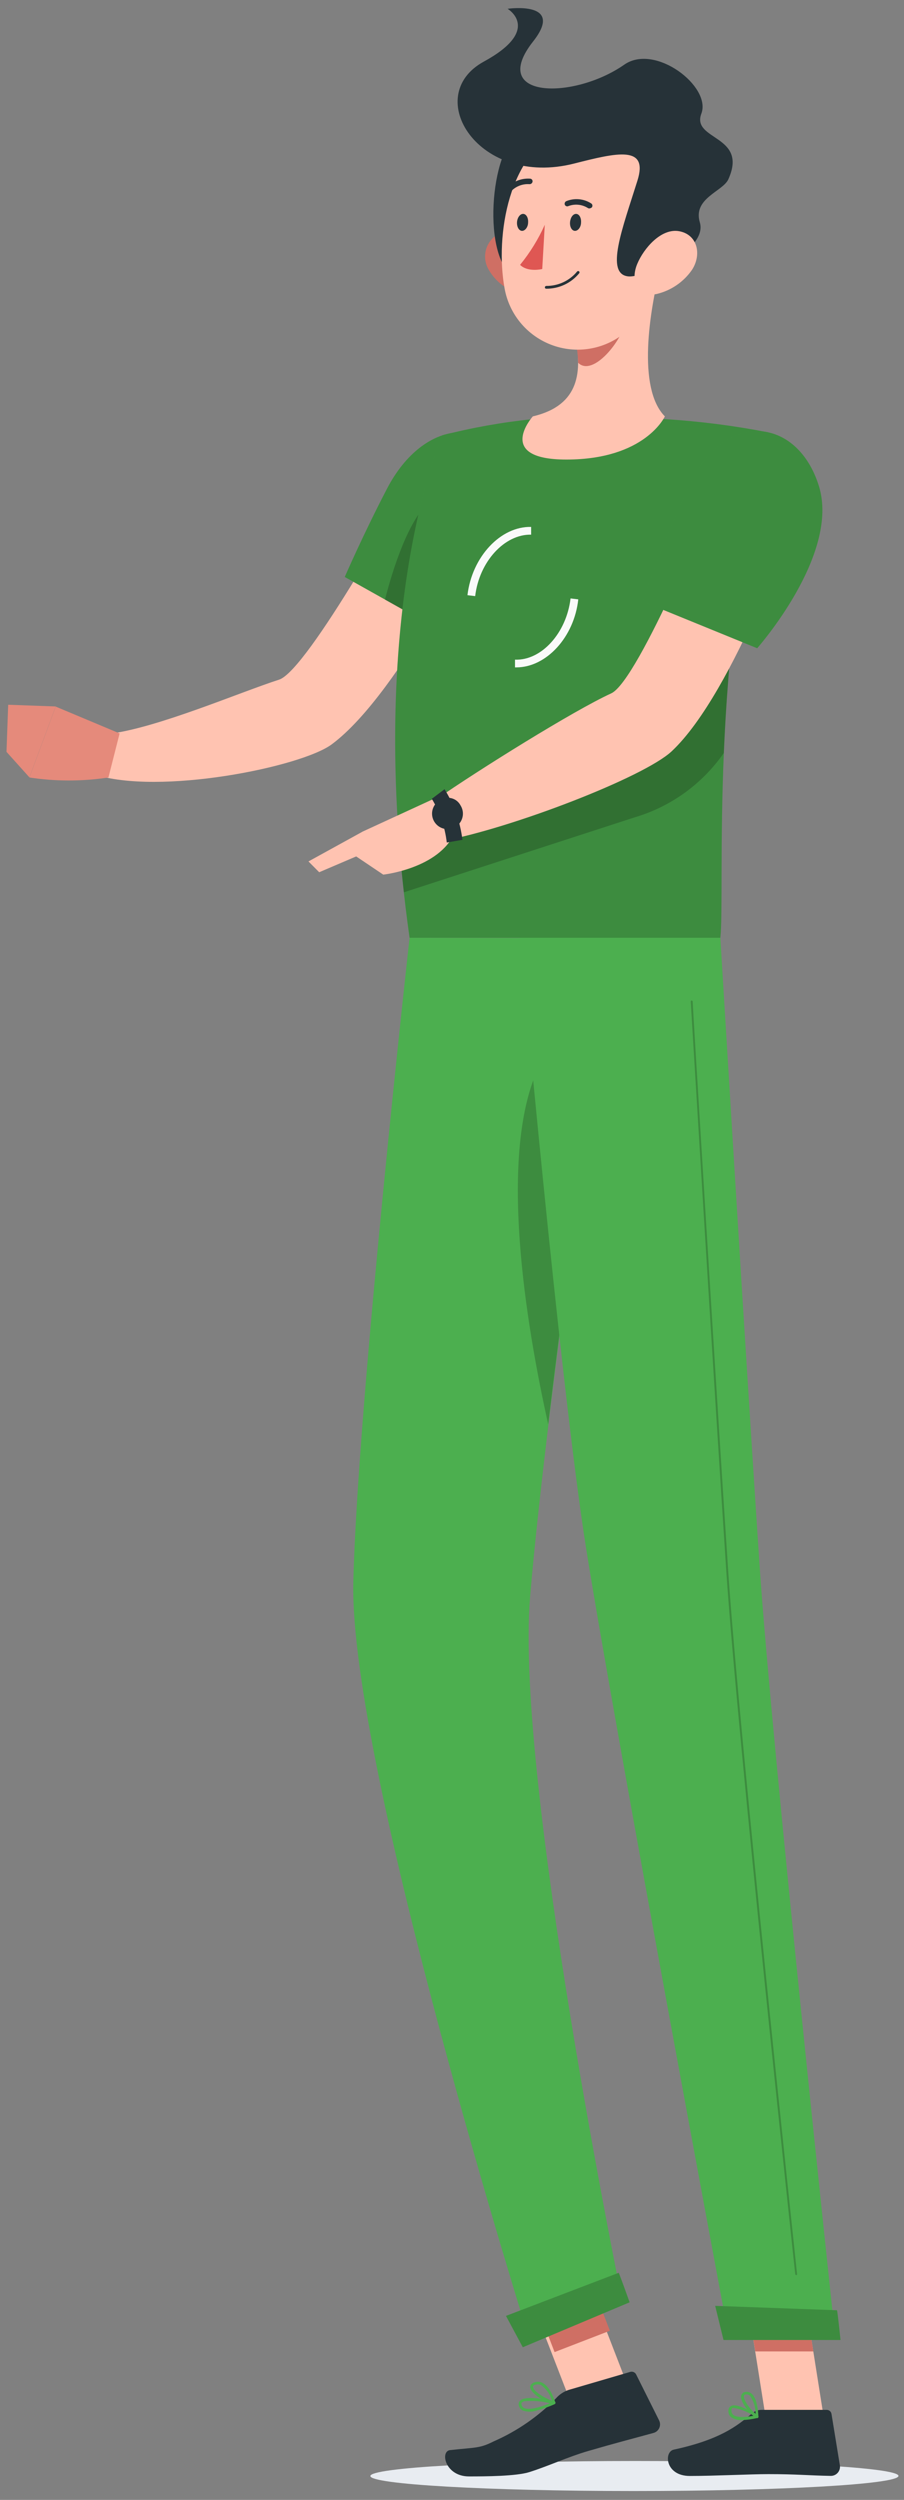 <svg width="72" height="199" viewBox="0 0 72 199" fill="none" xmlns="http://www.w3.org/2000/svg">
<rect x="0" y="0" width="72" height="199" fill="#808080" stroke="none"/>
<g id="character-2">
<path id="Vector" d="M38.676 41.146L32.578 38.687C32.578 38.687 24.532 53.36 22.227 54.103C19.092 55.111 12.601 57.914 8.753 58.406C8.231 59.021 7.376 60.932 7.456 61.627C12.626 63.354 23.985 61.061 26.419 59.254C31.957 55.154 38.676 41.146 38.676 41.146Z" fill="#FFC3B1"/>
<path id="Vector_2" d="M40.551 37.808C41.688 42.007 35.529 50.452 35.529 50.452L27.458 45.928C27.458 45.928 28.97 42.455 30.814 38.921C33.771 33.211 39.254 33.02 40.551 37.808Z" fill="#4CAF4F"/>
<path id="Vector_3" opacity="0.2" d="M40.551 37.808C41.688 42.007 35.529 50.452 35.529 50.452L27.458 45.928C27.458 45.928 28.97 42.455 30.814 38.921C33.771 33.211 39.254 33.02 40.551 37.808Z" fill="black"/>
<path id="Vector_4" opacity="0.2" d="M30.66 47.735L33.838 49.518L34.397 39.763C32.547 41.183 31.244 45.461 30.66 47.735Z" fill="black"/>
<path id="Vector_5" d="M35.239 34.649C35.239 34.649 28.957 48.627 32.621 74.652H57.374C57.767 70.853 56.464 52.315 61.179 34.415C58.463 33.885 55.716 33.533 52.954 33.364C49.452 33.161 45.94 33.161 42.437 33.364C40.009 33.611 37.603 34.04 35.239 34.649Z" fill="#4CAF4F"/>
<path id="Vector_6" opacity="0.2" d="M35.239 34.649C35.239 34.649 28.957 48.627 32.621 74.652H57.374C57.767 70.853 56.464 52.315 61.179 34.415C58.463 33.885 55.716 33.533 52.954 33.364C49.452 33.161 45.94 33.161 42.437 33.364C40.009 33.611 37.603 34.04 35.239 34.649Z" fill="black"/>
<g id="Vector_7" style="mix-blend-mode:multiply">
<path d="M29.498 197.095C29.461 197.759 38.847 198.294 50.459 198.294C62.07 198.294 71.523 197.759 71.56 197.095C71.597 196.431 62.217 195.903 50.6 195.903C38.983 195.903 29.541 196.437 29.498 197.095Z" fill="#E8ECF1"/>
</g>
<path id="Vector_8" d="M46.021 179.652L41.631 181.352L45.413 191.121L49.803 189.422L46.021 179.652Z" fill="#FFC3B1"/>
<path id="Vector_9" d="M65.598 192.368H60.97L59.273 181.655H63.902L65.598 192.368Z" fill="#FFC3B1"/>
<path id="Vector_10" d="M60.65 191.833H65.85C65.941 191.834 66.028 191.866 66.096 191.925C66.165 191.983 66.211 192.064 66.225 192.153L66.895 196.265C66.909 196.368 66.901 196.473 66.871 196.573C66.841 196.673 66.79 196.765 66.721 196.843C66.652 196.921 66.567 196.984 66.472 197.026C66.377 197.068 66.274 197.09 66.17 197.089C64.357 197.058 63.484 196.948 61.197 196.948C59.79 196.948 56.894 197.095 54.94 197.095C52.985 197.095 52.856 195.177 53.661 194.999C57.276 194.218 58.677 193.155 59.882 192.122C60.094 191.936 60.367 191.833 60.65 191.833Z" fill="#263238"/>
<path id="Vector_11" d="M45.283 190.248L50.2 188.809C50.288 188.784 50.382 188.79 50.466 188.826C50.55 188.862 50.619 188.925 50.662 189.006L52.506 192.694C52.548 192.787 52.57 192.889 52.57 192.992C52.569 193.095 52.546 193.197 52.502 193.29C52.458 193.383 52.395 193.465 52.316 193.531C52.236 193.597 52.144 193.645 52.045 193.671C50.256 194.163 49.057 194.464 46.82 195.116C45.277 195.564 43.703 196.296 42.179 196.782C41.122 197.12 38.639 197.132 37.354 197.132C35.455 197.132 35.03 195.128 35.848 195.036C37.907 194.808 38.184 194.913 39.321 194.341C41.181 193.528 42.868 192.363 44.287 190.911C44.555 190.606 44.899 190.377 45.283 190.248Z" fill="#263238"/>
<path id="Vector_12" d="M9.527 58.382L4.438 56.248L2.342 61.891C4.428 62.209 6.55 62.209 8.636 61.891L9.527 58.382Z" fill="#E58A7B"/>
<path id="Vector_13" d="M0.652 56.101L0.517 59.85L2.342 61.879L4.438 56.236L0.652 56.101Z" fill="#E58A7B"/>
<path id="Vector_14" d="M46.624 180.482L42.22 182.182L44.17 187.234L48.574 185.534L46.624 180.482Z" fill="#CF6F64"/>
<path id="Vector_15" d="M63.902 181.655H59.273L60.152 187.18H64.781L63.902 181.655Z" fill="#CF6F64"/>
<path id="Vector_16" opacity="0.2" d="M31.834 67.614C31.926 68.727 32.031 69.864 32.166 71.031L50.569 65.057C53.443 64.205 55.941 62.399 57.65 59.937C57.724 58.295 57.816 56.568 57.958 54.767C58.019 53.894 58.093 52.997 58.173 52.087C58.253 51.178 58.363 50.169 58.48 49.198L31.834 67.614Z" fill="black"/>
<path id="Vector_17" d="M37.846 47.453L37.231 47.379C37.594 44.305 39.887 41.883 42.303 41.945V42.56C40.188 42.517 38.172 44.699 37.846 47.453Z" fill="#FAFAFA"/>
<path id="Vector_18" d="M41.122 53.126H41.018V52.511C43.132 52.591 45.117 50.385 45.443 47.637L46.058 47.711C45.732 50.717 43.513 53.126 41.122 53.126Z" fill="#FAFAFA"/>
<path id="Vector_19" d="M52.61 21.301C51.743 24.688 50.723 30.89 52.954 33.146C52.954 33.146 51.393 36.582 45.105 36.582C39.358 36.582 42.437 33.146 42.437 33.146C46.261 32.248 46.328 29.458 45.824 26.815L52.61 21.301Z" fill="#FFC3B1"/>
<path id="Vector_20" d="M49.844 23.769L45.83 27.033C45.955 27.64 46.026 28.257 46.045 28.877C47.219 30.045 49.573 27.088 49.813 25.576C49.935 24.981 49.945 24.368 49.844 23.769Z" fill="#CF6F64"/>
<path id="Vector_21" d="M38.927 21.476C39.207 21.96 39.583 22.382 40.032 22.714C40.482 23.046 40.995 23.282 41.54 23.407C43.015 23.732 43.753 22.374 43.347 21.009C42.984 19.78 41.773 18.126 40.274 18.409C39.952 18.475 39.652 18.617 39.397 18.824C39.142 19.03 38.94 19.294 38.808 19.595C38.676 19.895 38.618 20.223 38.639 20.55C38.66 20.878 38.759 21.195 38.927 21.476Z" fill="#CF6F64"/>
<path id="Vector_22" d="M41.368 10.64C39.069 11.691 38.258 20.825 41.147 22.177C44.036 23.529 45.72 8.642 41.368 10.64Z" fill="#263238"/>
<path id="Vector_23" d="M53.311 16.424C52.758 21.009 52.697 23.707 50.238 26.056C49.476 26.835 48.514 27.388 47.457 27.655C46.4 27.922 45.291 27.891 44.25 27.567C43.21 27.242 42.279 26.637 41.561 25.817C40.843 24.997 40.366 23.995 40.182 22.921C39.438 18.802 40.465 11.998 45.062 10.172C46.028 9.746 47.091 9.586 48.139 9.709C49.188 9.832 50.185 10.233 51.026 10.871C51.868 11.508 52.523 12.36 52.925 13.336C53.327 14.312 53.46 15.378 53.311 16.424Z" fill="#FFC3B1"/>
<path id="Vector_24" d="M45.757 13.012C49.162 12.146 51.664 11.555 50.766 14.389C49.58 18.175 48.154 21.839 50.065 22.005C51.233 22.109 56.397 19.921 55.739 17.702C55.167 15.772 57.583 15.243 58.013 14.266C59.605 10.726 55.05 11.193 55.862 9.041C56.673 6.89 52.174 3.423 49.715 5.151C45.714 7.941 38.848 7.898 42.456 3.306C45.044 0.03 40.427 0.7 40.427 0.7C40.427 0.7 43.218 2.354 38.522 4.911C33.555 7.64 38.11 14.973 45.757 13.012Z" fill="#263238"/>
<path id="Vector_25" d="M55.118 21.476C54.446 22.449 53.436 23.137 52.284 23.407C50.766 23.732 50.182 22.374 50.754 21.009C51.264 19.78 52.665 18.126 54.116 18.409C55.567 18.692 55.898 20.272 55.118 21.476Z" fill="#FFC3B1"/>
<path id="Vector_26" d="M32.621 74.652C32.621 74.652 28.466 111.84 28.14 125.953C27.808 140.631 42.223 186.431 42.223 186.431L49.599 183.357C49.599 183.357 40.993 141.51 42.223 127.096C43.526 111.379 48.91 74.676 48.91 74.676L32.621 74.652Z" fill="#4CAF4F"/>
<path id="Vector_27" opacity="0.2" d="M42.948 84.862C39.635 91.734 41.866 105.324 43.661 113.376C44.343 107.691 45.154 101.519 45.923 95.809C45.849 87.031 45.167 80.252 42.948 84.862Z" fill="black"/>
<path id="Vector_28" d="M49.273 180.923C49.31 180.923 50.146 183.271 50.146 183.271L41.639 186.849L40.299 184.353L49.273 180.923Z" fill="#4CAF4F"/>
<path id="Vector_29" d="M41.404 74.652C41.404 74.652 44.582 110.02 46.684 123.267C48.995 137.779 58.056 186.111 58.056 186.111H66.532C66.532 186.111 61.455 138.953 60.496 124.582C59.451 108.994 57.374 74.652 57.374 74.652H41.404Z" fill="#4CAF4F"/>
<path id="Vector_30" d="M66.662 183.904C66.698 183.904 66.944 186.271 66.944 186.271H57.626L56.962 183.554L66.662 183.904Z" fill="#4CAF4F"/>
<path id="Vector_31" opacity="0.2" d="M63.416 181.101C63.397 181.102 63.379 181.095 63.364 181.082C63.349 181.07 63.34 181.053 63.337 181.034C63.288 180.603 58.708 138.006 57.848 125.098C56.913 111.096 55.032 80.037 55.014 79.723C55.013 79.713 55.014 79.703 55.018 79.693C55.021 79.683 55.026 79.674 55.033 79.667C55.04 79.659 55.049 79.653 55.058 79.649C55.067 79.645 55.078 79.643 55.088 79.643C55.108 79.643 55.127 79.651 55.142 79.664C55.157 79.678 55.166 79.697 55.168 79.717C55.168 80.03 57.067 111.065 58.001 125.092C58.862 138 63.441 180.567 63.484 181.028C63.486 181.038 63.486 181.048 63.483 181.058C63.48 181.068 63.476 181.078 63.469 181.086C63.463 181.094 63.455 181.1 63.446 181.105C63.437 181.11 63.427 181.113 63.416 181.114V181.101Z" fill="black"/>
<path id="Vector_32" d="M46.279 17.702C46.279 18.077 46.045 18.378 45.799 18.378C45.553 18.378 45.375 18.077 45.4 17.702C45.424 17.327 45.633 17.026 45.879 17.026C46.125 17.026 46.303 17.334 46.279 17.702Z" fill="#263238"/>
<path id="Vector_33" d="M42.062 17.702C42.062 18.077 41.822 18.378 41.583 18.378C41.343 18.378 41.159 18.077 41.177 17.702C41.196 17.327 41.417 17.026 41.663 17.026C41.908 17.026 42.087 17.334 42.062 17.702Z" fill="#263238"/>
<path id="Vector_34" d="M43.39 17.893C42.877 19.038 42.215 20.11 41.423 21.083C42.038 21.698 43.187 21.415 43.187 21.415L43.39 17.893Z" fill="#DF5753"/>
<path id="Vector_35" d="M43.501 22.982C43.487 22.982 43.473 22.979 43.46 22.974C43.447 22.968 43.435 22.96 43.425 22.949C43.415 22.939 43.408 22.927 43.403 22.913C43.398 22.9 43.396 22.886 43.397 22.872C43.398 22.842 43.411 22.813 43.433 22.793C43.455 22.772 43.483 22.761 43.514 22.761C43.984 22.764 44.449 22.662 44.874 22.462C45.299 22.262 45.675 21.969 45.972 21.605C45.993 21.587 46.021 21.576 46.049 21.576C46.077 21.576 46.105 21.587 46.126 21.605C46.146 21.626 46.157 21.653 46.157 21.682C46.157 21.711 46.146 21.738 46.126 21.759C45.807 22.146 45.406 22.456 44.952 22.668C44.498 22.88 44.002 22.987 43.501 22.982Z" fill="#263238"/>
<path id="Vector_36" d="M47.029 16.571C46.999 16.586 46.967 16.594 46.934 16.594C46.901 16.594 46.868 16.586 46.838 16.571C46.608 16.422 46.347 16.33 46.075 16.301C45.802 16.272 45.527 16.308 45.271 16.405C45.246 16.418 45.219 16.425 45.191 16.427C45.163 16.428 45.135 16.425 45.109 16.416C45.083 16.406 45.058 16.392 45.038 16.373C45.017 16.355 45 16.332 44.988 16.307C44.965 16.252 44.965 16.191 44.987 16.136C45.008 16.08 45.051 16.036 45.105 16.012C45.426 15.88 45.775 15.829 46.12 15.861C46.466 15.893 46.799 16.008 47.09 16.196C47.114 16.212 47.134 16.233 47.15 16.257C47.165 16.28 47.176 16.307 47.181 16.335C47.186 16.363 47.186 16.392 47.18 16.42C47.174 16.448 47.162 16.474 47.146 16.497C47.115 16.533 47.074 16.558 47.029 16.571Z" fill="#263238"/>
<path id="Vector_37" d="M40.434 15.342C40.401 15.334 40.371 15.317 40.348 15.293C40.327 15.273 40.311 15.249 40.3 15.222C40.289 15.196 40.283 15.168 40.283 15.139C40.283 15.11 40.289 15.082 40.3 15.056C40.311 15.029 40.327 15.005 40.348 14.985C40.583 14.721 40.877 14.515 41.205 14.383C41.533 14.25 41.888 14.196 42.241 14.223C42.269 14.227 42.296 14.238 42.321 14.253C42.345 14.268 42.366 14.288 42.382 14.312C42.398 14.335 42.409 14.362 42.414 14.39C42.42 14.418 42.419 14.447 42.413 14.475C42.4 14.532 42.366 14.582 42.319 14.616C42.271 14.65 42.213 14.666 42.155 14.66C41.876 14.642 41.596 14.688 41.337 14.795C41.078 14.901 40.847 15.065 40.661 15.274C40.633 15.305 40.597 15.328 40.557 15.34C40.517 15.352 40.474 15.353 40.434 15.342Z" fill="#263238"/>
<path id="Vector_38" d="M63.557 40.464L57.165 38.761C57.165 38.761 50.895 54.196 48.676 55.197C45.664 56.574 38.036 61.344 34.791 63.6C34.612 64.368 34.754 66.403 35.16 66.962C40.691 65.954 51.282 61.879 53.495 59.807C58.542 55.081 63.557 40.464 63.557 40.464Z" fill="#FFC3B1"/>
<path id="Vector_39" d="M59.095 192.645C58.783 192.67 58.473 192.585 58.216 192.405C58.137 192.334 58.078 192.243 58.045 192.142C58.011 192.04 58.005 191.932 58.026 191.827C58.03 191.762 58.051 191.699 58.088 191.645C58.125 191.591 58.175 191.548 58.235 191.52C58.751 191.256 60.196 192.172 60.362 192.276C60.38 192.287 60.394 192.304 60.402 192.324C60.409 192.344 60.41 192.366 60.405 192.387C60.399 192.408 60.389 192.428 60.374 192.444C60.358 192.46 60.34 192.472 60.319 192.479C59.918 192.577 59.508 192.633 59.095 192.645ZM58.481 191.686C58.434 191.676 58.386 191.676 58.339 191.686C58.316 191.698 58.296 191.717 58.283 191.74C58.27 191.762 58.264 191.789 58.266 191.815C58.249 191.887 58.252 191.961 58.273 192.031C58.295 192.102 58.335 192.165 58.389 192.215C58.628 192.43 59.231 192.454 60.023 192.301C59.551 191.99 59.02 191.78 58.462 191.686H58.481Z" fill="#4CAF4F"/>
<path id="Vector_40" d="M60.287 192.479C60.271 192.484 60.254 192.484 60.238 192.479C59.777 192.221 58.91 191.207 59.039 190.69C59.059 190.608 59.105 190.535 59.171 190.483C59.236 190.431 59.318 190.402 59.402 190.401C59.484 190.39 59.568 190.397 59.648 190.422C59.727 190.446 59.801 190.487 59.863 190.543C60.373 190.979 60.404 192.319 60.404 192.387C60.407 192.407 60.403 192.428 60.393 192.445C60.383 192.463 60.367 192.477 60.349 192.485C60.328 192.489 60.306 192.487 60.287 192.479ZM59.464 190.604H59.42C59.279 190.604 59.261 190.684 59.255 190.715C59.181 191.016 59.728 191.784 60.183 192.147C60.181 191.628 60.02 191.122 59.722 190.696C59.65 190.634 59.558 190.601 59.464 190.604Z" fill="#4CAF4F"/>
<path id="Vector_41" d="M42.775 191.876C42.399 192.008 41.99 192.008 41.614 191.876C41.528 191.83 41.456 191.763 41.403 191.682C41.351 191.6 41.319 191.506 41.312 191.409C41.305 191.349 41.312 191.287 41.335 191.23C41.358 191.173 41.394 191.123 41.442 191.084C41.933 190.641 43.943 191.084 44.171 191.17C44.192 191.175 44.212 191.188 44.225 191.206C44.238 191.224 44.245 191.246 44.245 191.268C44.245 191.291 44.239 191.314 44.227 191.334C44.215 191.353 44.198 191.369 44.177 191.379C43.724 191.583 43.255 191.749 42.775 191.876ZM41.773 191.145C41.703 191.159 41.638 191.191 41.583 191.237C41.563 191.252 41.548 191.272 41.54 191.295C41.531 191.317 41.529 191.342 41.534 191.366C41.538 191.431 41.558 191.493 41.592 191.548C41.627 191.603 41.674 191.648 41.73 191.68C42.056 191.852 42.812 191.717 43.79 191.305C43.131 191.139 42.45 191.085 41.773 191.145Z" fill="#4CAF4F"/>
<path id="Vector_42" d="M44.159 191.379H44.109C43.495 191.268 42.265 190.561 42.228 190.032C42.228 189.91 42.284 189.737 42.579 189.639C42.679 189.604 42.784 189.589 42.89 189.595C42.996 189.601 43.099 189.629 43.194 189.676C43.857 190.002 44.208 191.182 44.226 191.237C44.23 191.256 44.23 191.275 44.225 191.294C44.219 191.312 44.209 191.328 44.196 191.342C44.186 191.357 44.174 191.369 44.159 191.379ZM42.702 189.824H42.64C42.45 189.891 42.45 189.971 42.45 189.996C42.45 190.315 43.341 190.899 43.962 191.096C43.819 190.602 43.516 190.17 43.101 189.867C42.978 189.804 42.836 189.788 42.702 189.824Z" fill="#4CAF4F"/>
<path id="Vector_43" d="M35.313 63.237L28.902 66.188L28.158 68.032L30.525 69.624C30.525 69.624 34.95 69.144 36.21 66.298L35.313 63.237Z" fill="#FFC3B1"/>
<path id="Vector_44" d="M35.584 67.067C35.441 65.835 35.034 64.648 34.392 63.588L35.406 62.825C36.169 64.048 36.655 65.422 36.832 66.852L35.584 67.067Z" fill="#263238"/>
<path id="Vector_45" d="M36.678 64.11C36.813 64.323 36.88 64.573 36.869 64.826C36.857 65.078 36.768 65.32 36.614 65.52C36.46 65.721 36.248 65.868 36.006 65.943C35.765 66.019 35.507 66.018 35.266 65.941C35.026 65.864 34.815 65.715 34.662 65.513C34.509 65.312 34.422 65.069 34.412 64.817C34.402 64.564 34.471 64.315 34.608 64.103C34.745 63.891 34.944 63.726 35.178 63.631C35.441 63.497 35.746 63.472 36.027 63.562C36.307 63.652 36.541 63.849 36.678 64.11Z" fill="#263238"/>
<path id="Vector_46" d="M24.568 68.573L25.423 69.433L31.176 66.975L28.902 66.188L24.568 68.573Z" fill="#FFC3B1"/>
<path id="Vector_47" opacity="0.2" d="M49.273 180.923C49.31 180.923 50.146 183.271 50.146 183.271L41.639 186.849L40.299 184.353L49.273 180.923Z" fill="black"/>
<path id="Vector_48" opacity="0.2" d="M66.662 183.904C66.698 183.904 66.944 186.271 66.944 186.271H57.626L56.962 183.554L66.662 183.904Z" fill="black"/>
<path id="Vector_49" d="M65.223 38.693C66.913 44.145 60.306 51.602 60.306 51.602L51.178 47.877C52.26 44.725 53.507 41.633 54.915 38.613C57.718 32.571 63.514 33.192 65.223 38.693Z" fill="#4CAF4F"/>
<path id="Vector_50" opacity="0.2" d="M65.223 38.693C66.913 44.145 60.306 51.602 60.306 51.602L51.178 47.877C52.26 44.725 53.507 41.633 54.915 38.613C57.718 32.571 63.514 33.192 65.223 38.693Z" fill="black"/>
</g>
</svg>
